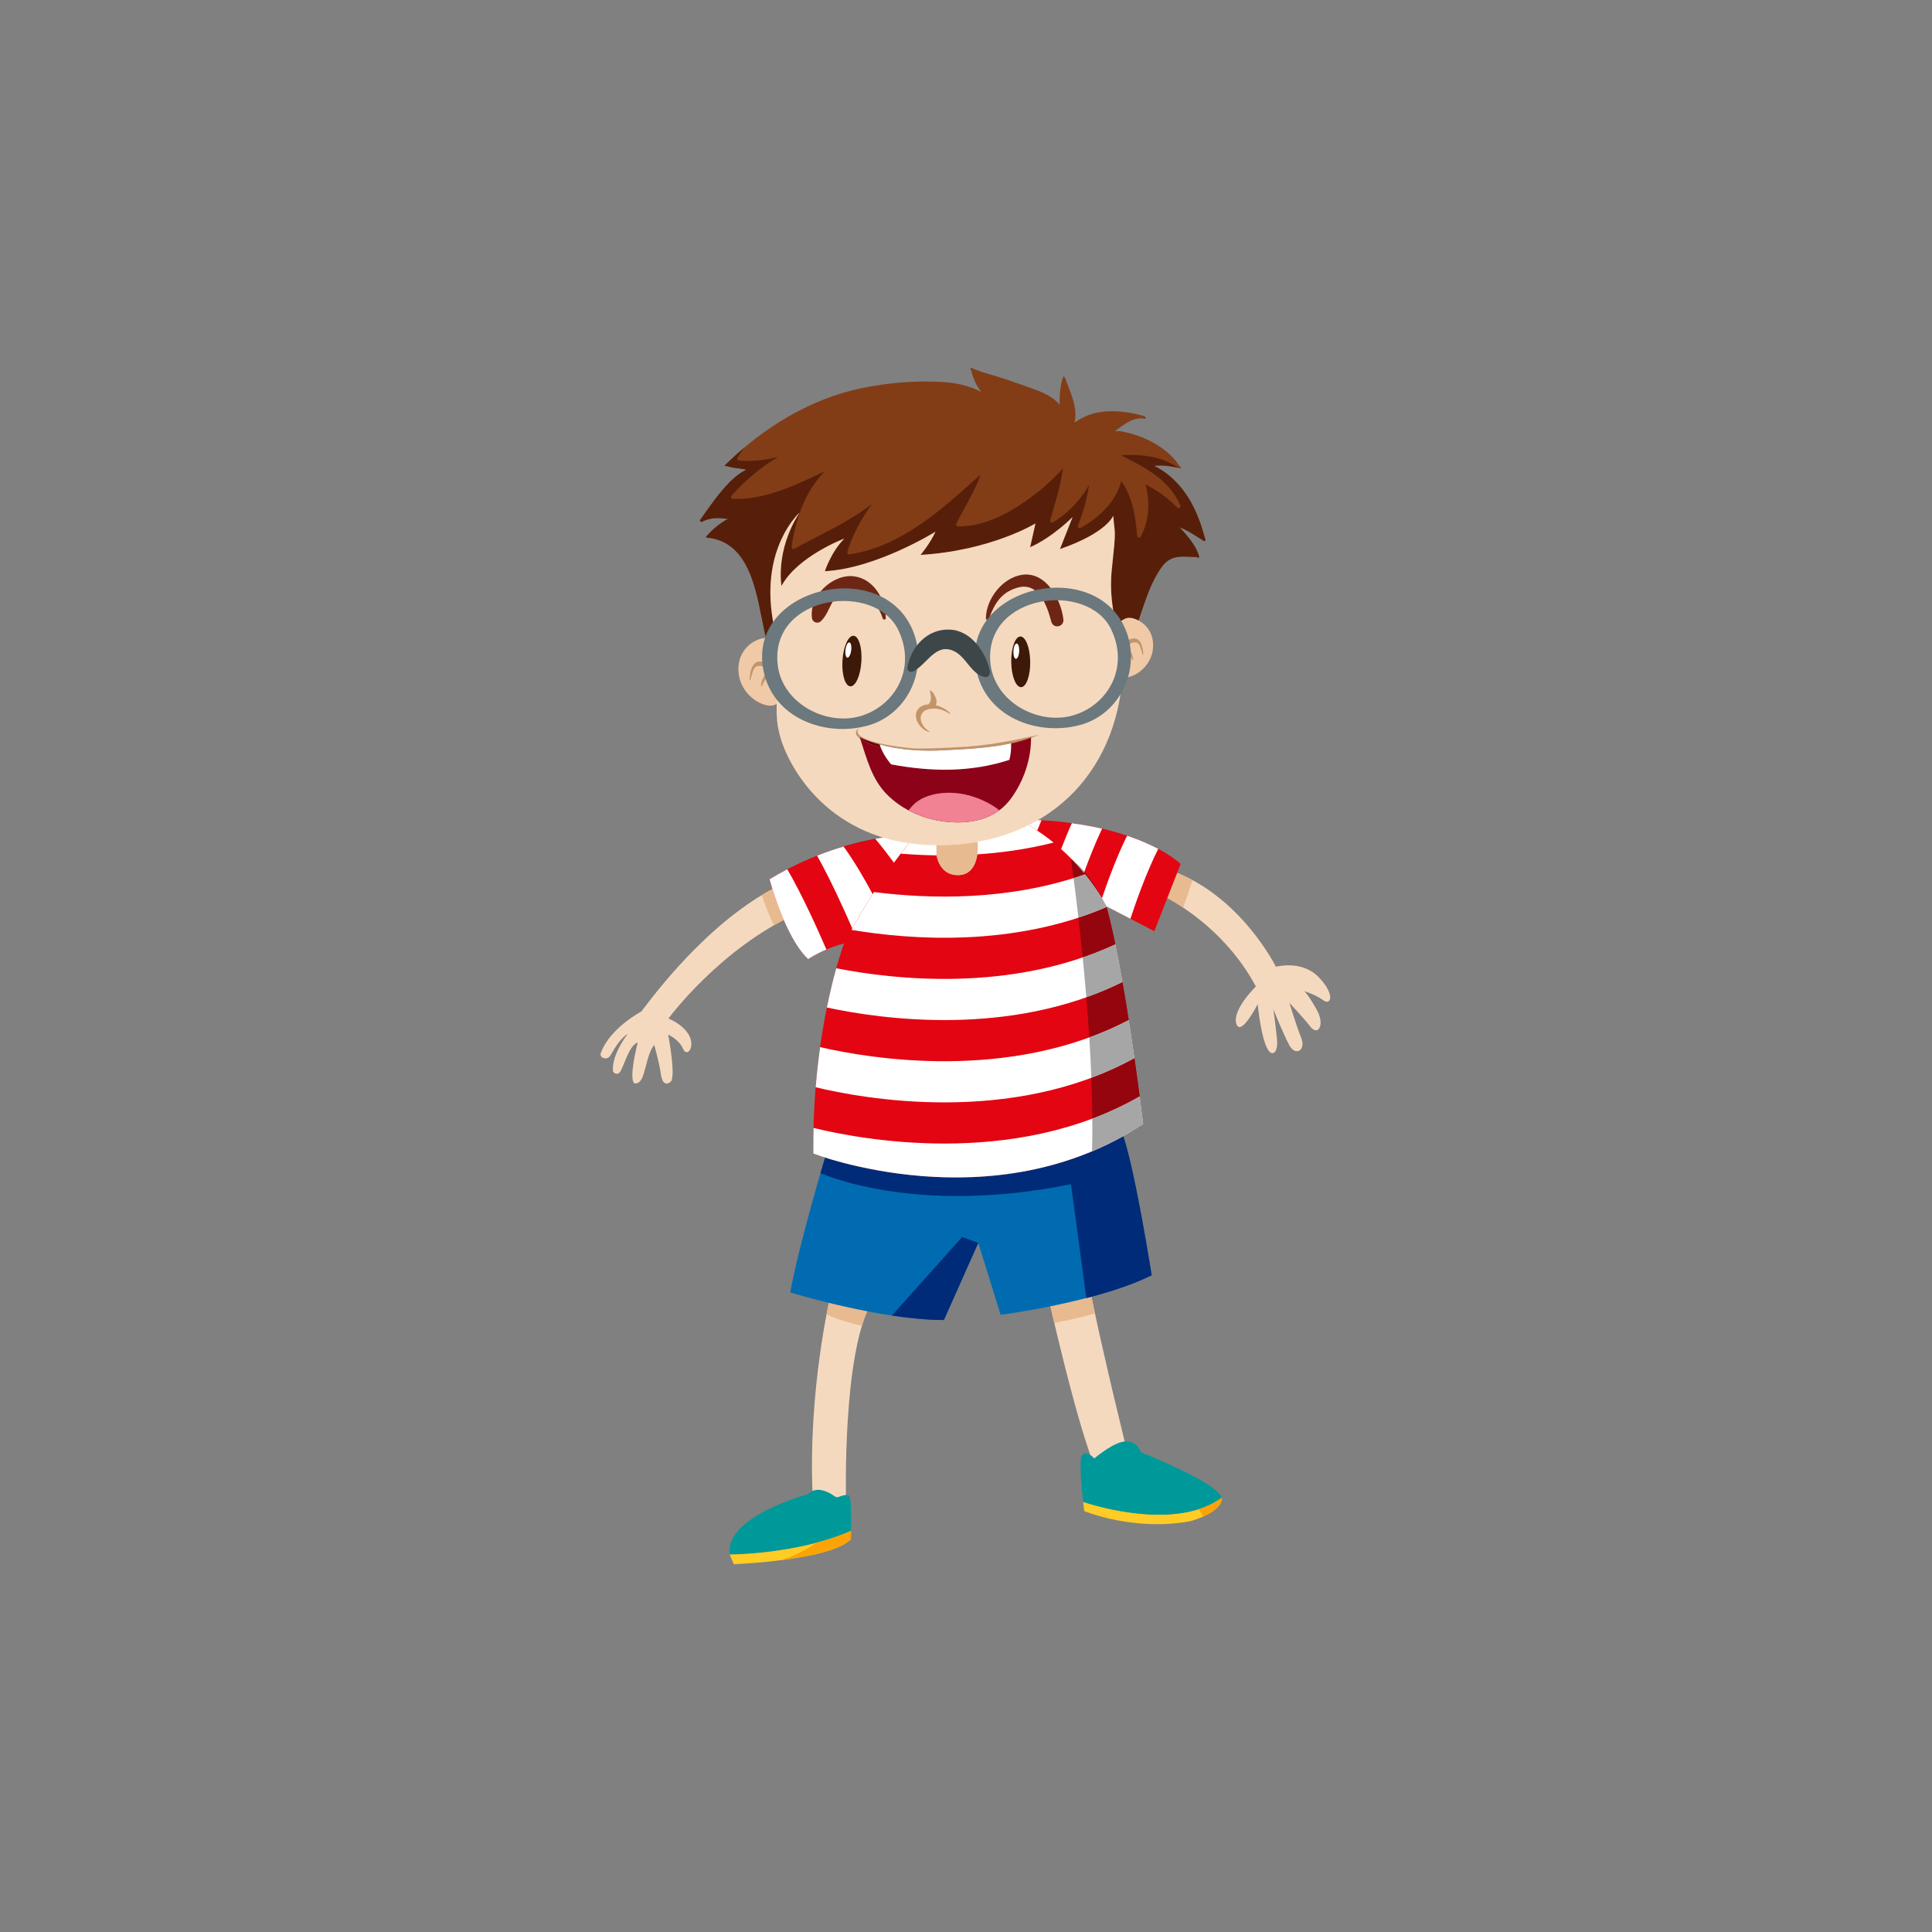 <?xml version="1.0" encoding="UTF-8" standalone="no"?>
<!-- Created with Inkscape (http://www.inkscape.org/) -->

<svg
   version="1.1"
   id="svg160921"
   width="400"
   height="400"
   viewBox="0 0 400 400"
   sodipodi:docname="1540_pic.pdf"
   xmlns:inkscape="http://www.inkscape.org/namespaces/inkscape"
   xmlns:sodipodi="http://sodipodi.sourceforge.net/DTD/sodipodi-0.dtd"
   xmlns="http://www.w3.org/2000/svg"
   xmlns:svg="http://www.w3.org/2000/svg">
  <rect x="0" y="0" width="400" height="400" fill="#808080" stroke="none"/>
  <defs
     id="defs160925">
    <clipPath
       clipPathUnits="userSpaceOnUse"
       id="clipPath160941">
      <path
         d="M 0,0 H 113.444 V -186 H 0 Z"
         clip-rule="evenodd"
         id="path160939" />
    </clipPath>
    <clipPath
       clipPathUnits="userSpaceOnUse"
       id="clipPath160951">
      <path
         d="M 0,-558 H 340.333 V 558 H 0 Z"
         id="path160949" />
    </clipPath>
  </defs>
  <sodipodi:namedview
     id="namedview160923"
     pagecolor="#ffffff"
     bordercolor="#000000"
     borderopacity="0.25"
     inkscape:showpageshadow="2"
     inkscape:pageopacity="0.0"
     inkscape:pagecheckerboard="0"
     inkscape:deskcolor="#d1d1d1" />
  <g
     id="g160927"
     inkscape:groupmode="layer"
     inkscape:label="1540_pic85"
     transform="matrix(1.333,0,0,-1.333,0,400)">
    <g
       id="g160929">
      <g
         id="g160931">
        <g
           id="g160933"
           transform="translate(93.278,243)">
          <g
             id="g160935">
            <g
               id="g160937"
               clip-path="url(#clipPath160941)">
              <g
                 id="g160943"
                 transform="matrix(0.333,0,0,0.333,0,-62)">
                <g
                   id="g160945">
                  <g
                     id="g160947" />
                  <g
                     id="g161587">
                    <g
                       clip-path="url(#clipPath160951)"
                       id="g161585">
                      <g
                         transform="translate(98.607,-246.198)"
                         id="g160959">
                        <g
                           id="g160957">
                          <g
                             id="g160955">
                            <path
                               d="m 8.74,0 c 0,0 -10.689,-44.174 -8.425,-93.667 l 15.549,-1.094 c 0,0 -1.623,66.793 11.661,90.653 z"
                               style="fill:#f5d9bf;fill-opacity:1;fill-rule:nonzero;stroke:none"
                               id="path160953" />
                          </g>
                        </g>
                      </g>
                      <g
                         transform="translate(208.076,-239.961)"
                         id="g160967">
                        <g
                           id="g160965">
                          <g
                             id="g160963">
                            <path
                               d="m 0,-3.978 c 0,0 14.239,-64.826 23.641,-85.531 l 15.214,4.657 c 0,0 -13.602,54.497 -19.428,84.852 z"
                               style="fill:#f5d9bf;fill-opacity:1;fill-rule:nonzero;stroke:none"
                               id="path160961" />
                          </g>
                        </g>
                      </g>
                      <g
                         transform="translate(105.393,-250.103)"
                         id="g160975">
                        <g
                           id="g160973">
                          <g
                             id="g160971">
                            <path
                               d="m 17.259,-8.317 c -0.257,-0.761 -0.508,-1.547 -0.749,-2.346 h 10e-4 c 0.242,0.8 0.491,1.582 0.748,2.346 z M 1.086,0 C 0.782,-1.44 0.412,-3.252 0,-5.397 0.001,-5.398 0.002,-5.399 0.003,-5.399 0.414,-3.252 0.783,-1.439 1.087,0 Z"
                               style="fill:#f5d9bf;fill-opacity:1;fill-rule:nonzero;stroke:none"
                               id="path160969" />
                          </g>
                        </g>
                      </g>
                      <g
                         transform="translate(105.396,-250.103)"
                         id="g160983">
                        <g
                           id="g160981">
                          <g
                             id="g160979">
                            <path
                               d="M 1.084,0 C 0.78,-1.438 0.411,-3.252 0,-5.399 5.151,-7.868 11.265,-9.5 16.507,-10.662 c 0.241,0.798 0.492,1.584 0.749,2.345 0.521,1.548 1.075,3.016 1.665,4.391 C 12.466,-2.678 6.363,-1.295 1.084,0 Z"
                               style="fill:#e8ba8f;fill-opacity:1;fill-rule:nonzero;stroke:none"
                               id="path160977" />
                          </g>
                        </g>
                      </g>
                      <g
                         transform="translate(209.827,-251.205)"
                         id="g160991">
                        <g
                           id="g160989">
                          <g
                             id="g160987">
                            <path
                               d="M 0.002,-0.5 H 0 C 0.509,-2.72 1.117,-5.339 1.804,-8.255 1.118,-5.34 0.511,-2.719 0.002,-0.5 Z M 19.948,0 c 0.267,-1.267 0.541,-2.559 0.821,-3.863 0,0 0.001,0 0.002,10e-4 C 20.49,-2.558 20.215,-1.268 19.948,0 Z"
                               style="fill:#f5d9bf;fill-opacity:1;fill-rule:nonzero;stroke:none"
                               id="path160985" />
                          </g>
                        </g>
                      </g>
                      <g
                         transform="translate(209.829,-247.248)"
                         id="g160999">
                        <g
                           id="g160997">
                          <g
                             id="g160995">
                            <path
                               d="M 19.124,0 C 18.333,-0.212 17.543,-0.42 16.755,-0.624 10.946,-2.122 5.222,-3.398 0,-4.457 c 0.509,-2.219 1.116,-4.84 1.802,-7.755 6.373,1.2 12.702,2.638 18.965,4.392 -0.28,1.304 -0.554,2.596 -0.821,3.864 -0.283,1.343 -0.557,2.662 -0.822,3.956 z"
                               style="fill:#e8ba8f;fill-opacity:1;fill-rule:nonzero;stroke:none"
                               id="path160993" />
                          </g>
                        </g>
                      </g>
                      <g
                         transform="translate(60.099,-337.3)"
                         id="g161007">
                        <g
                           id="g161005">
                          <g
                             id="g161003">
                            <path
                               d="m 55.925,-2.805 c -1.201,1.321 -5.912,-0.916 -5.912,-0.916 0,0 -8.168,7.12 -13.402,1.662 0,0 -38.887,-10.231 -36.506,-28.115 0,0 31.379,-0.044 56.625,11.007 0.067,5.617 0.046,15.424 -0.805,16.362 z"
                               style="fill:#009999;fill-opacity:1;fill-rule:nonzero;stroke:none"
                               id="path161001" />
                          </g>
                        </g>
                      </g>
                      <g
                         transform="translate(60.205,-356.467)"
                         id="g161015">
                        <g
                           id="g161013">
                          <g
                             id="g161011">
                            <path
                               d="m 0,-11.007 1.935,-4.526 c 0,0 44.625,1.672 54.629,11.632 0,0 0.039,1.603 0.061,3.901 C 31.378,-11.052 0,-11.007 0,-11.007 Z"
                               style="fill:#ffcc26;fill-opacity:1;fill-rule:nonzero;stroke:none"
                               id="path161009" />
                          </g>
                        </g>
                      </g>
                      <g
                         transform="translate(103.539,-360.427)"
                         id="g161023">
                        <g
                           id="g161021">
                          <g
                             id="g161019">
                            <path
                               d="M 0.034,-6.081 C 0.023,-6.084 0.012,-6.087 0,-6.09 c 0.012,0.003 0.023,0.006 0.034,0.009 z m 0.135,0.037 c -0.013,-0.004 -0.027,-0.008 -0.04,-0.011 0.013,0.004 0.026,0.007 0.04,0.011 z m 0.146,0.04 C 0.296,-6.009 0.275,-6.015 0.256,-6.02 c 0.02,0.005 0.039,0.011 0.059,0.016 z m 0.134,0.037 C 0.425,-5.973 0.403,-5.98 0.38,-5.986 c 0.023,0.006 0.045,0.013 0.069,0.019 z m 0.154,0.043 c -0.035,-0.01 -0.066,-0.018 -0.101,-0.028 0.033,0.009 0.068,0.019 0.101,0.028 z m 10.842,4.527 C 8.819,-3.198 5.004,-4.689 0.607,-5.922 c 4.397,1.232 8.212,2.724 10.838,4.525 z m 0.078,0.054 c -0.024,-0.017 -0.049,-0.034 -0.073,-0.051 0.024,0.017 0.049,0.034 0.073,0.051 z m 0.071,0.05 c -0.021,-0.016 -0.045,-0.032 -0.067,-0.047 0.023,0.015 0.045,0.031 0.067,0.047 z m 0.078,0.054 c -0.022,-0.015 -0.042,-0.03 -0.064,-0.045 0.021,0.015 0.043,0.03 0.064,0.045 z m 0.073,0.053 c -0.02,-0.015 -0.041,-0.029 -0.061,-0.044 0.02,0.015 0.041,0.029 0.061,0.044 z m 0.076,0.055 c -0.019,-0.014 -0.04,-0.029 -0.059,-0.043 0.02,0.014 0.039,0.028 0.059,0.043 z m 0.073,0.054 c -0.019,-0.015 -0.038,-0.029 -0.058,-0.043 0.02,0.014 0.039,0.028 0.058,0.043 z m 0.074,0.055 c -0.018,-0.014 -0.037,-0.028 -0.056,-0.042 0.019,0.014 0.038,0.027 0.056,0.042 z m 0.072,0.054 c -0.018,-0.014 -0.036,-0.027 -0.054,-0.041 0.018,0.013 0.036,0.027 0.054,0.041 z m 0.072,0.055 c -0.017,-0.014 -0.034,-0.026 -0.051,-0.039 0.018,0.013 0.034,0.025 0.051,0.039 z m 0.07,0.054 c -0.016,-0.012 -0.032,-0.025 -0.049,-0.038 0.017,0.013 0.033,0.025 0.049,0.038 z m 0.071,0.055 c -0.015,-0.011 -0.03,-0.022 -0.044,-0.034 0.014,0.012 0.029,0.023 0.044,0.034 z m 0.071,0.057 c -0.015,-0.012 -0.03,-0.023 -0.045,-0.036 0.015,0.013 0.03,0.024 0.045,0.036 z m 0.07,0.057 c -0.015,-0.012 -0.03,-0.024 -0.045,-0.037 0.015,0.013 0.03,0.025 0.045,0.037 z m 0.068,0.055 c -0.015,-0.012 -0.029,-0.024 -0.044,-0.036 0.015,0.012 0.029,0.024 0.044,0.036 z m 0.068,0.058 c -0.013,-0.012 -0.028,-0.024 -0.041,-0.035 0.014,0.012 0.028,0.023 0.041,0.035 z m 0.067,0.056 c -0.013,-0.011 -0.027,-0.023 -0.04,-0.034 0.014,0.011 0.027,0.022 0.04,0.034 z m 0.067,0.056 c -0.013,-0.01 -0.025,-0.02 -0.037,-0.031 0.012,0.011 0.024,0.021 0.037,0.031 z m 0.066,0.058 c -0.013,-0.011 -0.025,-0.021 -0.037,-0.032 0.012,0.011 0.024,0.021 0.037,0.032 z m 0.065,0.058 c -0.011,-0.01 -0.024,-0.021 -0.035,-0.031 0.012,0.01 0.024,0.021 0.035,0.031 z m 0.065,0.058 c -0.013,-0.012 -0.024,-0.022 -0.037,-0.033 0.012,0.011 0.025,0.022 0.037,0.033 z m 0.063,0.058 c -0.011,-0.011 -0.023,-0.021 -0.035,-0.032 0.012,0.011 0.024,0.021 0.035,0.032 z m 0.063,0.058 c -0.01,-0.01 -0.022,-0.021 -0.032,-0.03 0.01,0.009 0.021,0.019 0.032,0.03 z m 0.062,0.058 c -0.009,-0.009 -0.019,-0.018 -0.028,-0.027 0.009,0.009 0.019,0.018 0.028,0.027 z m 0.062,0.058 c -0.01,-0.008 -0.02,-0.018 -0.029,-0.027 0.009,0.009 0.019,0.018 0.029,0.027 z M 13.17,0 c -0.008,-0.007 -0.015,-0.015 -0.023,-0.021 0.008,0.007 0.015,0.014 0.023,0.021 z"
                               style="fill:#ffcc26;fill-opacity:1;fill-rule:nonzero;stroke:none"
                               id="path161017" />
                          </g>
                        </g>
                      </g>
                      <g
                         transform="translate(100.671,-356.467)"
                         id="g161031">
                        <g
                           id="g161029">
                          <g
                             id="g161027">
                            <path
                               d="M 16.158,0 C 10.926,-2.287 5.435,-4.098 0.011,-5.534 0.007,-5.537 0.004,-5.539 0,-5.542 5.427,-4.105 10.924,-2.291 16.158,0 Z"
                               style="fill:#007a17;fill-opacity:1;fill-rule:nonzero;stroke:none"
                               id="path161025" />
                          </g>
                        </g>
                      </g>
                      <g
                         transform="translate(84.7,-356.467)"
                         id="g161039">
                        <g
                           id="g161037">
                          <g
                             id="g161035">
                            <path
                               d="M 32.129,0 C 26.895,-2.291 21.398,-4.105 15.971,-5.542 11.365,-8.993 5.557,-11.47 0,-13.579 c 6.324,0.815 13.05,1.955 18.839,3.529 0.011,0.003 0.023,0.006 0.034,0.009 0.031,0.009 0.063,0.017 0.094,0.026 0.014,0.003 0.027,0.007 0.041,0.011 0.028,0.008 0.058,0.016 0.087,0.024 0.018,0.005 0.04,0.011 0.059,0.016 0.021,0.006 0.043,0.012 0.064,0.018 0.024,0.006 0.046,0.013 0.069,0.019 0.019,0.005 0.036,0.01 0.054,0.015 0.034,0.009 0.066,0.018 0.1,0.028 0.002,0 0.003,0.001 0.005,0.002 4.397,1.233 8.212,2.724 10.838,4.525 0.001,0.001 0.003,0.002 0.004,0.003 0.025,0.017 0.05,0.034 0.074,0.051 0.001,0.001 0.002,0.002 0.004,0.003 0.022,0.015 0.046,0.031 0.067,0.047 0.005,0.003 0.009,0.006 0.014,0.009 0.021,0.015 0.042,0.03 0.063,0.045 0.004,0.003 0.009,0.006 0.013,0.009 0.02,0.015 0.04,0.029 0.061,0.044 0.005,0.003 0.011,0.008 0.016,0.012 0.02,0.014 0.04,0.028 0.06,0.043 0.005,0.003 0.01,0.007 0.015,0.011 0.019,0.014 0.039,0.028 0.058,0.043 0.006,0.004 0.012,0.009 0.018,0.013 0.018,0.014 0.038,0.028 0.056,0.042 0.006,0.004 0.012,0.008 0.017,0.013 0.019,0.013 0.037,0.027 0.055,0.041 0.007,0.005 0.014,0.01 0.021,0.015 0.017,0.014 0.034,0.026 0.051,0.04 0.007,0.005 0.014,0.011 0.021,0.016 0.017,0.013 0.033,0.026 0.049,0.038 0.009,0.007 0.018,0.014 0.026,0.021 0.015,0.011 0.03,0.023 0.045,0.034 0.008,0.007 0.017,0.014 0.026,0.021 0.015,0.013 0.03,0.024 0.045,0.036 0.008,0.007 0.016,0.014 0.025,0.02 0.015,0.013 0.03,0.025 0.045,0.037 0.007,0.006 0.016,0.013 0.023,0.019 0.015,0.012 0.03,0.024 0.045,0.036 0.009,0.008 0.018,0.016 0.027,0.023 0.013,0.011 0.028,0.023 0.041,0.034 0.009,0.007 0.018,0.015 0.027,0.023 0.013,0.011 0.027,0.023 0.04,0.034 0.01,0.008 0.02,0.016 0.029,0.025 0.013,0.011 0.025,0.021 0.037,0.031 0.01,0.009 0.02,0.017 0.03,0.026 0.012,0.011 0.024,0.021 0.036,0.032 0.01,0.009 0.021,0.018 0.031,0.026 0.011,0.011 0.023,0.022 0.035,0.032 0.009,0.008 0.018,0.016 0.027,0.024 0.013,0.012 0.025,0.022 0.038,0.034 0.009,0.008 0.019,0.017 0.028,0.026 0.012,0.01 0.023,0.021 0.035,0.032 0.01,0.009 0.021,0.018 0.031,0.028 0.01,0.009 0.021,0.02 0.032,0.029 0.011,0.011 0.022,0.022 0.033,0.032 0.01,0.009 0.019,0.018 0.029,0.027 0.011,0.01 0.022,0.02 0.032,0.031 0.01,0.009 0.02,0.019 0.03,0.027 0.012,0.012 0.025,0.025 0.037,0.037 0.008,0.007 0.015,0.015 0.023,0.022 0.02,0.02 0.04,0.039 0.06,0.059 0,0.025 0.039,1.62 0.06,3.901 z"
                               style="fill:#fca305;fill-opacity:1;fill-rule:nonzero;stroke:none"
                               id="path161033" />
                          </g>
                        </g>
                      </g>
                      <g
                         transform="translate(225.09,-340.984)"
                         id="g161047">
                        <g
                           id="g161045">
                          <g
                             id="g161043">
                            <path
                               d="m 0,-1.918 c 0.285,-2.572 0.516,-4.314 0.516,-4.314 0,0 23.178,-9.669 49.583,-4.699 0,0 13.899,3.676 14.59,10.256 0.034,0.216 0,0.44 -0.054,0.675 C 64.328,-0.212 64.043,-0.42 63.724,-0.641 40.853,-16.224 0.012,-1.925 0,-1.918 Z"
                               style="fill:#ffcc26;fill-opacity:1;fill-rule:nonzero;stroke:none"
                               id="path161041" />
                          </g>
                        </g>
                      </g>
                      <g
                         transform="translate(223.88,-314.711)"
                         id="g161055">
                        <g
                           id="g161053">
                          <g
                             id="g161051">
                            <path
                               d="m 28.065,-5.007 c 0,0 -1.229,4.92 -6.768,5.006 -5.54,0.094 -14.875,-7.94 -14.875,-7.94 0,0 -3.916,4.255 -5.803,1.318 -1.36,-2.131 -0.164,-14.777 0.592,-21.568 0.011,-0.007 40.852,-14.306 63.724,1.277 0.319,0.221 0.604,0.429 0.911,0.641 -1.723,6.901 -37.781,21.266 -37.781,21.266 z"
                               style="fill:#009999;fill-opacity:1;fill-rule:nonzero;stroke:none"
                               id="path161049" />
                          </g>
                        </g>
                      </g>
                      <g
                         transform="translate(281.026,-340.983)"
                         id="g161063">
                        <g
                           id="g161061">
                          <g
                             id="g161059">
                            <path
                               d="M 0.202,-8.74 C 0.134,-8.77 0.067,-8.801 0,-8.83 c 0.067,0.029 0.134,0.06 0.202,0.09 z m 0.029,0.014 C 0.225,-8.729 0.219,-8.732 0.213,-8.735 c 0.006,0.003 0.012,0.006 0.018,0.009 z m 6.134,3.84 c -0.001,0 -0.003,-0.002 -0.003,-0.002 0,0 0.002,0.001 0.003,0.002 z M 6.4,-4.852 C 6.399,-4.853 6.398,-4.855 6.396,-4.856 6.398,-4.855 6.399,-4.853 6.4,-4.852 Z m 0.036,0.035 C 6.433,-4.82 6.43,-4.823 6.428,-4.826 6.43,-4.823 6.433,-4.82 6.436,-4.817 Z m 2.305,4.026 C 8.548,-2.281 7.68,-3.62 6.454,-4.8 c 1.226,1.179 2.094,2.519 2.287,4.009 z m 0.004,0.038 C 8.744,-0.766 8.742,-0.778 8.741,-0.79 c 0.001,0.012 0.003,0.025 0.004,0.037 z M 8.75,-0.714 C 8.748,-0.726 8.747,-0.737 8.746,-0.749 8.747,-0.737 8.748,-0.726 8.75,-0.714 Z M 8.7,0 C 8.393,-0.212 8.108,-0.421 7.788,-0.642 7.757,-0.663 7.726,-0.684 7.694,-0.706 7.726,-0.684 7.756,-0.663 7.788,-0.642 8.108,-0.421 8.393,-0.212 8.7,0 8.739,-0.169 8.767,-0.332 8.768,-0.491 8.767,-0.332 8.739,-0.169 8.7,0 Z"
                               style="fill:#ffcc26;fill-opacity:1;fill-rule:nonzero;stroke:none"
                               id="path161057" />
                          </g>
                        </g>
                      </g>
                      <g
                         transform="translate(278.99,-340.983)"
                         id="g161071">
                        <g
                           id="g161069">
                          <g
                             id="g161067">
                            <path
                               d="M 10.735,0 C 10.429,-0.212 10.143,-0.42 9.824,-0.641 9.792,-0.663 9.761,-0.684 9.729,-0.705 9.184,-1.075 8.628,-1.426 8.064,-1.762 5.539,-3.263 2.828,-4.437 0,-5.34 c 0.745,-1.099 1.433,-2.256 2.035,-3.49 0.067,0.03 0.135,0.06 0.202,0.09 0.004,0.002 0.008,0.004 0.011,0.005 0.006,0.003 0.013,0.006 0.019,0.009 2.155,0.976 4.457,2.262 6.13,3.838 10e-4,0.001 0.002,0.002 0.003,0.003 0.011,0.01 0.021,0.02 0.032,0.03 10e-4,0.001 0.003,0.002 0.004,0.004 0.009,0.008 0.018,0.017 0.027,0.025 0.003,0.003 0.006,0.006 0.009,0.009 0.005,0.006 0.012,0.011 0.018,0.017 1.225,1.18 2.093,2.519 2.286,4.009 v 0.001 c 10e-4,0.012 0.003,0.024 0.005,0.037 0,0.002 0,0.003 0,0.005 10e-4,0.011 0.003,0.023 0.004,0.034 0.002,0.013 0.003,0.026 0.005,0.039 0.009,0.061 0.013,0.122 0.013,0.184 0,0.159 -0.029,0.322 -0.068,0.491 z"
                               style="fill:#fca305;fill-opacity:1;fill-rule:nonzero;stroke:none"
                               id="path161065" />
                          </g>
                        </g>
                      </g>
                      <g
                         transform="translate(278.984,-340.983)"
                         id="g161079">
                        <g
                           id="g161077">
                          <g
                             id="g161075">
                            <path
                               d="M 8.07,-1.762 C 5.545,-3.26 2.83,-4.426 0,-5.331 0.003,-5.334 0.005,-5.337 0.007,-5.34 2.835,-4.437 5.545,-3.263 8.07,-1.762 Z M 10.741,0 C 10.435,-0.212 10.15,-0.42 9.83,-0.642 10.15,-0.42 10.435,-0.212 10.741,0 Z"
                               style="fill:#007a17;fill-opacity:1;fill-rule:nonzero;stroke:none"
                               id="path161073" />
                          </g>
                        </g>
                      </g>
                      <g
                         transform="translate(88.479,-169.931)"
                         id="g161087">
                        <g
                           id="g161085">
                          <g
                             id="g161083">
                            <path
                               d="m 17.25,-8.983 c 0,0 -13.361,-44.215 -17.25,-66.314 0,0 41.778,-12.878 71.66,-12.878 L 87.686,-52.22 98.13,-85.746 c 0,0 45.186,5.831 70.449,18.462 0,0 -8.26,52.471 -14.086,67.284 z"
                               style="fill:#006bb0;fill-opacity:1;fill-rule:nonzero;stroke:none"
                               id="path161081" />
                          </g>
                        </g>
                      </g>
                      <g
                         transform="translate(135.883,-219.371)"
                         id="g161095">
                        <g
                           id="g161093">
                          <g
                             id="g161091">
                            <path
                               d="M 32.779,0 0,-36.649 c 8.261,-1.245 16.642,-2.086 24.255,-2.086 L 40.282,-2.78 Z"
                               style="fill:#002b78;fill-opacity:1;fill-rule:nonzero;stroke:none"
                               id="path161089" />
                          </g>
                        </g>
                      </g>
                      <g
                         transform="translate(102.937,-182.323)"
                         id="g161103">
                        <g
                           id="g161101">
                          <g
                             id="g161099">
                            <path
                               d="m 129.766,-63.889 c -1.248,-0.355 -2.5,-0.7 -3.749,-1.035 v -10e-4 c 1.25,0.335 2.501,0.68 3.749,1.036 z M 1.774,0 C 1.308,-1.571 0.703,-3.628 0,-6.054 c 0.705,2.426 1.31,4.483 1.775,6.053 z"
                               style="fill:#006bb0;fill-opacity:1;fill-rule:nonzero;stroke:none"
                               id="path161097" />
                          </g>
                        </g>
                      </g>
                      <g
                         transform="translate(228.953,-247.248)"
                         id="g161111">
                        <g
                           id="g161109">
                          <g
                             id="g161107">
                            <path
                               d="M 0,0 H 0.001 Z"
                               style="fill:#005985;fill-opacity:1;fill-rule:nonzero;stroke:none"
                               id="path161105" />
                          </g>
                        </g>
                      </g>
                      <g
                         transform="translate(226.584,-247.248)"
                         id="g161119">
                        <g
                           id="g161117">
                          <g
                             id="g161115">
                            <path
                               d="M 2.369,0 C 1.577,-0.213 0.79,-0.419 0,-0.623 v -0.001 c 0.788,0.204 1.578,0.411 2.369,0.623 z"
                               style="fill:#004c63;fill-opacity:1;fill-rule:nonzero;stroke:none"
                               id="path161113" />
                          </g>
                        </g>
                      </g>
                      <g
                         transform="translate(102.571,-172.316)"
                         id="g161127">
                        <g
                           id="g161125">
                          <g
                             id="g161123">
                            <path
                               d="m 141.256,0 c -26.403,-14.772 -54.132,-19.284 -78.17,-19.284 -27.947,0 -50.901,6.102 -60.945,9.276 -0.465,-1.571 -1.07,-3.628 -1.775,-6.054 -0.119,-0.411 -0.242,-0.834 -0.366,-1.266 8.453,-3.404 30.374,-10.637 63.965,-10.637 15.27,0 32.947,1.494 52.872,5.52 0,0 4.257,-31.658 7.176,-53.111 0.79,0.205 1.577,0.411 2.369,0.624 h 10e-4 c 1.249,0.335 2.501,0.68 3.749,1.035 8.726,2.487 17.311,5.481 24.355,8.997 0,0 -7.486,47.552 -13.231,64.9 z"
                               style="fill:#002b78;fill-opacity:1;fill-rule:nonzero;stroke:none"
                               id="path161121" />
                          </g>
                        </g>
                      </g>
                      <g
                         transform="translate(0,-53.251)"
                         id="g161135">
                        <g
                           id="g161133">
                          <g
                             id="g161131">
                            <path
                               d="m 88.824,0 c 0,0 -30.968,-9.066 -69.769,-60.909 0,0 -14.634,-7.794 -18.814,-19.104 0,0 -1.15,-2.127 1.57,-2.776 0,0 1.667,-0.329 2.705,1.203 1.036,1.53 3.965,7.645 8.166,10.169 0,0 -7.694,-9.643 -6.866,-17.475 0,0 1.206,-2.091 2.978,-0.582 1.782,1.514 4.223,12.792 8.55,14.052 0,0 -4.244,-16.124 -1.71,-18.971 0,0 2.511,-1.104 4.101,3.284 1.603,4.393 2.397,11.041 5.311,14.557 0,0 2.402,-8.632 2.949,-12.818 0.544,-4.19 1.844,-6.428 4.57,-4.481 2.731,1.947 -0.724,20.43 -1.013,22.099 0,0 4.913,-2.068 6.888,-6.538 1.978,-4.471 5.758,0.982 2.83,6.252 -2.929,5.277 -9.621,7.809 -9.621,7.809 0,0 24.298,33.07 60.445,49.24 z"
                               style="fill:#f5d9bf;fill-opacity:1;fill-rule:nonzero;stroke:none"
                               id="path161129" />
                          </g>
                        </g>
                      </g>
                      <g
                         transform="translate(75.167,-57.091)"
                         id="g161143">
                        <g
                           id="g161141">
                          <g
                             id="g161139">
                            <path
                               d="m 10.259,-14.384 c -1.561,-0.816 -3.094,-1.659 -4.603,-2.527 0.001,-0.003 0.003,-0.006 0.004,-0.008 1.508,0.866 3.042,1.711 4.602,2.529 -0.001,0.002 -0.002,0.004 -0.003,0.006 z M 4.998,0 C 3.502,-0.79 1.831,-1.728 0,-2.834 1.831,-1.728 3.502,-0.79 4.998,0 Z"
                               style="fill:#f5d9bf;fill-opacity:1;fill-rule:nonzero;stroke:none"
                               id="path161137" />
                          </g>
                        </g>
                      </g>
                      <g
                         transform="translate(75.167,-57.09)"
                         id="g161151">
                        <g
                           id="g161149">
                          <g
                             id="g161147">
                            <path
                               d="M 4.998,0 C 3.503,-0.79 1.831,-1.729 0,-2.834 c 1.628,-4.802 3.519,-9.484 5.656,-14.077 1.509,0.868 3.042,1.71 4.603,2.527 C 7.9,-8.914 6.111,-3.602 4.998,0 Z"
                               style="fill:#e8ba8f;fill-opacity:1;fill-rule:nonzero;stroke:none"
                               id="path161145" />
                          </g>
                        </g>
                      </g>
                      <g
                         transform="translate(260.699,-48.473)"
                         id="g161159">
                        <g
                           id="g161157">
                          <g
                             id="g161155">
                            <path
                               d="m 0,-10.932 c 0,0 28.664,-12.649 44.943,-43.128 0,0 -11.178,-10.92 -9.116,-17.354 2.072,-6.437 9.96,9.104 9.96,9.104 0,0 2.314,-23.802 7.164,-22.827 0,0 2.435,0.243 1.832,6.676 -0.614,6.438 -1.701,13.74 -1.701,13.74 0,0 4.608,-11.305 7.406,-16.654 2.796,-5.342 8.017,-2.67 5.583,3.401 -2.424,6.072 -5.463,16.246 -5.463,16.246 0,0 6.319,-6.653 9.84,-11.144 3.521,-4.498 6.922,0.883 2.798,8.151 -4.137,7.271 -5.716,8.486 -5.716,8.486 0,0 5.222,-1.577 8.863,-4.252 3.654,-2.672 5.716,2.675 -2.182,10.81 -7.899,8.14 -19.922,4.817 -19.922,4.817 0,0 -16.509,33.447 -48.947,44.86 z"
                               style="fill:#f5d9bf;fill-opacity:1;fill-rule:nonzero;stroke:none"
                               id="path161153" />
                          </g>
                        </g>
                      </g>
                      <g
                         transform="translate(264.352,-61.258)"
                         id="g161167">
                        <g
                           id="g161165">
                          <g
                             id="g161163">
                            <path
                               d="m 0.091,-0.049 c 0.003,-0.002 0.007,-0.003 0.01,-0.006 -0.004,0.003 -0.007,0.004 -0.01,0.006 z M 0,0 C 0.025,-0.013 0.05,-0.027 0.075,-0.04 0.05,-0.027 0.025,-0.013 0,0 Z"
                               style="fill:#f5d9bf;fill-opacity:1;fill-rule:nonzero;stroke:none"
                               id="path161161" />
                          </g>
                        </g>
                      </g>
                      <g
                         transform="translate(264.353,-49.569)"
                         id="g161175">
                        <g
                           id="g161173">
                          <g
                             id="g161171">
                            <path
                               d="M 4.59,0 0,-11.688 c 0.024,-0.014 0.05,-0.028 0.074,-0.041 0.005,-0.003 0.011,-0.006 0.016,-0.009 0.003,-0.002 0.007,-0.003 0.01,-0.005 1.882,-1.031 4.373,-2.49 7.249,-4.405 1.601,4.196 3.027,8.479 4.355,12.796 C 9.431,-2.128 7.061,-0.999 4.59,0 Z"
                               style="fill:#e8ba8f;fill-opacity:1;fill-rule:nonzero;stroke:none"
                               id="path161169" />
                          </g>
                        </g>
                      </g>
                      <g
                         transform="translate(78.841,-24.613)"
                         id="g161183">
                        <g
                           id="g161181">
                          <g
                             id="g161179">
                            <path
                               d="m 69.472,-6.692 c 0,0 -34.811,0 -69.472,-21.215 0,0 6.966,-26.887 17.979,-37.248 0,0 7.121,4.86 16.763,7.289 0,0 -14.984,-39.031 -14.338,-97.976 0,0 83.887,-32.64 153.852,13.799 0,0 -8.425,70.41 -17.168,101.503 l 22.345,-11.584 12.308,31.342 c 0,0 -22.027,22.026 -82.91,20.727 z"
                               style="fill:#e30512;fill-opacity:1;fill-rule:nonzero;stroke:none"
                               id="path161177" />
                          </g>
                        </g>
                      </g>
                      <g
                         transform="translate(100.332,-118.181)"
                         id="g161191">
                        <g
                           id="g161189">
                          <g
                             id="g161187">
                            <path
                               d="M 2.067,-12.649 C 1.25,-18.457 0.538,-24.699 0,-31.358 c 21.386,-5.166 90.874,-18.175 148.684,13.582 -0.8,5.587 -1.7,11.606 -2.665,17.776 C 90.512,-29.02 25.198,-17.986 2.067,-12.649 Z"
                               style="fill:#ffffff;fill-opacity:1;fill-rule:nonzero;stroke:none"
                               id="path161185" />
                          </g>
                        </g>
                      </g>
                      <g
                         transform="translate(99.227,-153.778)"
                         id="g161199">
                        <g
                           id="g161197">
                          <g
                             id="g161195">
                            <path
                               d="m 0.106,-14.715 c -0.093,-3.889 -0.131,-7.873 -0.089,-11.963 0,0 83.887,-32.64 153.853,13.799 0,0 -0.603,4.998 -1.646,12.879 C 93.021,-34.045 20.526,-19.763 0.106,-14.715 Z"
                               style="fill:#ffffff;fill-opacity:1;fill-rule:nonzero;stroke:none"
                               id="path161193" />
                          </g>
                        </g>
                      </g>
                      <g
                         transform="translate(139.999,-24.62)"
                         id="g161207">
                        <g
                           id="g161205">
                          <g
                             id="g161203">
                            <path
                               d="m 71.293,-10.799 c -4.784,3.893 -10.324,7.624 -16.632,10.79 -2.28,0.016 -4.596,0.016 -6.988,-0.04 l -39.359,-6.637 c 0,0 -0.251,0 -0.69,-0.01 C 5.018,-9.62 2.467,-12.746 0,-15.961 c 20.557,-1.651 45.843,-1.26 71.293,5.162 z"
                               style="fill:#ffffff;fill-opacity:1;fill-rule:nonzero;stroke:none"
                               id="path161201" />
                          </g>
                        </g>
                      </g>
                      <g
                         transform="translate(105.552,-82.865)"
                         id="g161215">
                        <g
                           id="g161213">
                          <g
                             id="g161211">
                            <path
                               d="M 4.377,-11.171 C 3.044,-15.938 1.504,-22.087 0,-29.469 25.017,-34.867 85.379,-43.588 137.881,-17.601 136.815,-11.517 135.697,-5.56 134.556,0 85.719,-22.689 30.941,-16.393 4.377,-11.171 Z"
                               style="fill:#ffffff;fill-opacity:1;fill-rule:nonzero;stroke:none"
                               id="path161209" />
                          </g>
                        </g>
                      </g>
                      <g
                         transform="translate(117.016,-50.201)"
                         id="g161223">
                        <g
                           id="g161221">
                          <g
                             id="g161219">
                            <path
                               d="M 10.52,-8.282 C 6.093,-15.216 2.445,-21.524 0,-25.928 c 27.556,-4.629 75.253,-8.15 119.001,10.636 l -0.089,0.339 c 0,0 -3.159,6.583 -9.927,14.953 C 73.334,-12.512 36.304,-11.568 10.52,-8.282 Z"
                               style="fill:#ffffff;fill-opacity:1;fill-rule:nonzero;stroke:none"
                               id="path161217" />
                          </g>
                        </g>
                      </g>
                      <g
                         transform="translate(214.812,-26.374)"
                         id="g161231">
                        <g
                           id="g161229">
                          <g
                             id="g161227">
                            <path
                               d="M 5.012,0 C 3.214,-3.971 1.514,-8.124 0,-12.049 c 4.202,-3.77 7.744,-7.586 10.641,-11.119 2.281,6.263 5.243,13.856 8.468,20.613 C 14.853,-1.565 10.147,-0.696 5.012,0 Z"
                               style="fill:#ffffff;fill-opacity:1;fill-rule:nonzero;stroke:none"
                               id="path161225" />
                          </g>
                        </g>
                      </g>
                      <g
                         transform="translate(194.661,-24.629)"
                         id="g161239">
                        <g
                           id="g161237">
                          <g
                             id="g161235">
                            <path
                               d="m 0,0 c 3.193,-1.603 6.187,-3.362 8.995,-5.201 0.648,1.607 1.317,3.22 2.019,4.828 C 7.492,-0.172 3.828,-0.034 0,0 Z"
                               style="fill:#ffffff;fill-opacity:1;fill-rule:nonzero;stroke:none"
                               id="path161233" />
                          </g>
                        </g>
                      </g>
                      <g
                         transform="translate(233.845,-32.21)"
                         id="g161247">
                        <g
                           id="g161245">
                          <g
                             id="g161243">
                            <path
                               d="M 11.749,0 C 6.866,-9.768 2.478,-21.875 0,-29.18 c 1.393,-2.341 2.083,-3.763 2.083,-3.763 l 11.201,-5.808 c 2.204,6.68 7.273,21.319 12.988,32.602 C 22.554,-4.168 17.759,-2.013 11.749,0 Z"
                               style="fill:#ffffff;fill-opacity:1;fill-rule:nonzero;stroke:none"
                               id="path161241" />
                          </g>
                        </g>
                      </g>
                      <g
                         transform="translate(78.841,-47.864)"
                         id="g161255">
                        <g
                           id="g161253">
                          <g
                             id="g161251">
                            <path
                               d="m 0,-4.656 c 0,0 6.966,-26.888 17.98,-37.249 0,0 3.335,2.272 8.513,4.487 C 22.73,-28.701 15.215,-11.907 8.244,0 5.507,-1.431 2.754,-2.973 0,-4.656 Z"
                               style="fill:#ffffff;fill-opacity:1;fill-rule:nonzero;stroke:none"
                               id="path161249" />
                          </g>
                        </g>
                      </g>
                      <g
                         transform="translate(128.123,-31.316)"
                         id="g161263">
                        <g
                           id="g161261">
                          <g
                             id="g161259">
                            <path
                               d="M 19.499,0 C 17.344,-0.061 10.11,-0.39 0,-2.336 3.203,-6.144 6.193,-10.048 8.715,-13.488 12.126,-8.798 15.758,-4.19 19.499,0 Z"
                               style="fill:#ffffff;fill-opacity:1;fill-rule:nonzero;stroke:none"
                               id="path161257" />
                          </g>
                        </g>
                      </g>
                      <g
                         transform="translate(101,-37.256)"
                         id="g161271">
                        <g
                           id="g161269">
                          <g
                             id="g161267">
                            <path
                               d="m 0,-4.269 c 6.226,-11.073 12.715,-25.453 16.4,-33.907 2.321,4.143 5.596,9.77 9.512,15.96 C 22.598,-16.016 17.727,-7.404 12.353,0 8.414,-1.175 4.267,-2.591 0,-4.269 Z"
                               style="fill:#ffffff;fill-opacity:1;fill-rule:nonzero;stroke:none"
                               id="path161265" />
                          </g>
                        </g>
                      </g>
                      <g
                         transform="translate(130.799,-33.01)"
                         id="g161279">
                        <g
                           id="g161277">
                          <g
                             id="g161275">
                            <path
                               d="M 0.754,0 C 0.503,-0.049 0.252,-0.099 0,-0.15 0.268,-0.103 0.534,-0.058 0.797,-0.013 0.781,-0.009 0.77,-0.005 0.754,0 Z"
                               style="fill:#a6a6a6;fill-opacity:1;fill-rule:nonzero;stroke:none"
                               id="path161273" />
                          </g>
                        </g>
                      </g>
                      <g
                         transform="translate(130.699,-33.023)"
                         id="g161287">
                        <g
                           id="g161285">
                          <g
                             id="g161283">
                            <path
                               d="M 0.897,0 C 0.634,-0.045 0.368,-0.09 0.1,-0.136 0.067,-0.143 0.033,-0.15 0,-0.156 c 0.304,0.053 0.605,0.104 0.903,0.154 z"
                               style="fill:#94050d;fill-opacity:1;fill-rule:nonzero;stroke:none"
                               id="path161281" />
                          </g>
                        </g>
                      </g>
                      <g
                         transform="translate(130.575,-33.025)"
                         id="g161295">
                        <g
                           id="g161293">
                          <g
                             id="g161291">
                            <path
                               d="M 1.027,0 C 0.729,-0.05 0.428,-0.102 0.124,-0.155 0.083,-0.163 0.042,-0.171 0,-0.179 c 0.348,0.06 0.693,0.12 1.033,0.177 C 1.031,-0.001 1.029,-0.001 1.027,0 Z"
                               style="fill:#a6a6a6;fill-opacity:1;fill-rule:nonzero;stroke:none"
                               id="path161289" />
                          </g>
                        </g>
                      </g>
                      <g
                         transform="translate(113.36,-33.654)"
                         id="g161303">
                        <g
                           id="g161301">
                          <g
                             id="g161299">
                            <path
                               d="M 14.765,0 C 10.33,-0.853 5.351,-2.018 0,-3.611 0.012,-3.628 0.024,-3.645 0.037,-3.662 5.052,-2.255 9.971,-1.066 14.804,-0.047 14.791,-0.031 14.778,-0.015 14.765,0 Z"
                               style="fill:#94050d;fill-opacity:1;fill-rule:nonzero;stroke:none"
                               id="path161297" />
                          </g>
                        </g>
                      </g>
                      <g
                         transform="translate(128.124,-33.204)"
                         id="g161311">
                        <g
                           id="g161309">
                          <g
                             id="g161307">
                            <path
                               d="M 2.451,0 C 1.654,-0.14 0.837,-0.289 0,-0.45 0.013,-0.466 0.027,-0.482 0.04,-0.497 0.846,-0.326 1.65,-0.162 2.451,0 Z"
                               style="fill:#a6a6a6;fill-opacity:1;fill-rule:nonzero;stroke:none"
                               id="path161305" />
                          </g>
                        </g>
                      </g>
                      <g
                         transform="translate(110.259,-37.265)"
                         id="g161319">
                        <g
                           id="g161317">
                          <g
                             id="g161315">
                            <path
                               d="M 3.1,0 C 2.08,-0.303 1.046,-0.622 0,-0.957 1.05,-0.646 2.096,-0.344 3.137,-0.052 3.125,-0.034 3.112,-0.017 3.1,0 Z"
                               style="fill:#a6a6a6;fill-opacity:1;fill-rule:nonzero;stroke:none"
                               id="path161313" />
                          </g>
                        </g>
                      </g>
                      <g
                         transform="translate(219.408,-43.13)"
                         id="g161327">
                        <g
                           id="g161325">
                          <g
                             id="g161323">
                            <path
                               d="m 0,0 c 0,0 0.472,-3.225 1.21,-8.855 1.797,0.562 3.593,1.157 5.384,1.785 3.63,-4.489 6.222,-8.465 7.845,-11.186 0.011,0.034 0.022,0.067 0.034,0.1 C 12.61,-14.816 9.64,-9.897 6.26,-5.824 6.187,-6.021 6.116,-6.218 6.045,-6.412 4.503,-4.531 2.778,-2.57 0.868,-0.578 0.578,-0.371 0.29,-0.178 0,0 Z"
                               style="fill:#94050d;fill-opacity:1;fill-rule:nonzero;stroke:none"
                               id="path161321" />
                          </g>
                        </g>
                      </g>
                      <g
                         transform="translate(222.886,-65.154)"
                         id="g161335">
                        <g
                           id="g161333">
                          <g
                             id="g161331">
                            <path
                               d="m 26.13,-70.803 c -6.577,-3.613 -13.304,-6.646 -20.095,-9.178 0.25,-6.392 0.411,-12.771 0.457,-19.023 7.478,2.814 14.872,6.239 22.074,10.38 1.028,-7.772 1.629,-12.739 1.645,-12.876 -0.027,0.225 -1.601,13.35 -4.081,30.697 z M 13.043,0 13.131,-0.339 C 8.784,-2.206 4.401,-3.852 0,-5.298 c 0.642,-5.585 1.321,-11.829 1.988,-18.531 5.117,1.754 10.206,3.782 15.235,6.119 1.141,-5.561 2.259,-11.518 3.324,-17.602 -5.55,-2.747 -11.185,-5.105 -16.859,-7.121 0.503,-6.071 0.969,-12.346 1.372,-18.704 6.206,2.268 12.364,4.952 18.405,8.11 0.964,-6.163 1.863,-12.175 2.662,-17.757 C 22.852,-47.879 17.999,-17.625 13.043,0 Z"
                               style="fill:#94050d;fill-opacity:1;fill-rule:nonzero;stroke:none"
                               id="path161329" />
                          </g>
                        </g>
                      </g>
                      <g
                         transform="translate(227.945,-118.18)"
                         id="g161343">
                        <g
                           id="g161341">
                          <g
                             id="g161339">
                            <path
                               d="M 18.405,0 C 12.364,-3.158 6.206,-5.843 0,-8.11 c 0.395,-6.232 0.728,-12.544 0.975,-18.844 6.791,2.531 13.518,5.565 20.095,9.178 0,0.004 -0.002,0.013 -0.002,0.018 -0.8,5.583 -1.699,11.595 -2.663,17.758 z"
                               style="fill:#a6a6a6;fill-opacity:1;fill-rule:nonzero;stroke:none"
                               id="path161337" />
                          </g>
                        </g>
                      </g>
                      <g
                         transform="translate(229.237,-153.778)"
                         id="g161351">
                        <g
                           id="g161349">
                          <g
                             id="g161347">
                            <path
                               d="M 22.214,0 C 15.013,-4.141 7.618,-7.566 0.141,-10.381 0.179,-15.574 0.137,-20.68 0,-25.643 c 8.03,3.373 16.027,7.577 23.86,12.764 0,0 0,10e-4 -10e-4,0.003 C 23.843,-12.74 23.242,-7.772 22.214,0 Z"
                               style="fill:#a6a6a6;fill-opacity:1;fill-rule:nonzero;stroke:none"
                               id="path161345" />
                          </g>
                        </g>
                      </g>
                      <g
                         transform="translate(224.874,-82.864)"
                         id="g161359">
                        <g
                           id="g161357">
                          <g
                             id="g161355">
                            <path
                               d="M 15.235,0 C 10.206,-2.336 5.118,-4.364 0,-6.118 c 0.587,-5.891 1.164,-12.133 1.7,-18.604 5.675,2.016 11.309,4.373 16.859,7.121 -1.065,6.084 -2.183,12.04 -3.324,17.601 z"
                               style="fill:#a6a6a6;fill-opacity:1;fill-rule:nonzero;stroke:none"
                               id="path161353" />
                          </g>
                        </g>
                      </g>
                      <g
                         transform="translate(220.618,-50.2)"
                         id="g161367">
                        <g
                           id="g161365">
                          <g
                             id="g161363">
                            <path
                               d="M 5.384,0 C 3.593,-0.628 1.797,-1.223 0,-1.785 0.612,-6.448 1.407,-12.76 2.268,-20.252 c 4.401,1.447 8.784,3.093 13.131,4.96 l -0.088,0.339 c 0,0 0,0 0,10e-4 -0.002,0.002 -0.009,0.017 -0.022,0.044 -0.128,0.258 -0.812,1.619 -2.062,3.718 10e-4,0.002 10e-4,0.003 0.002,0.004 C 11.606,-8.465 9.014,-4.489 5.384,0 Z"
                               style="fill:#a6a6a6;fill-opacity:1;fill-rule:nonzero;stroke:none"
                               id="path161361" />
                          </g>
                        </g>
                      </g>
                      <g
                         transform="translate(220.275,-43.708)"
                         id="g161375">
                        <g
                           id="g161373">
                          <g
                             id="g161371">
                            <path
                               d="m 0,0 c 1.91,-1.991 3.636,-3.953 5.178,-5.834 0.07,0.195 0.142,0.391 0.214,0.588 C 3.67,-3.171 1.842,-1.316 0,0 Z"
                               style="fill:#a6a6a6;fill-opacity:1;fill-rule:nonzero;stroke:none"
                               id="path161369" />
                          </g>
                        </g>
                      </g>
                      <g
                         transform="translate(233.845,-61.286)"
                         id="g161383">
                        <g
                           id="g161381">
                          <g
                             id="g161379">
                            <path
                               d="m 2.083,-3.866 c 0,-10e-4 0,-10e-4 0,-10e-4 0,0 0,0 0,10e-4 z M 0.035,0 C 0.024,-0.033 0.012,-0.066 0.001,-0.1 0.001,-0.101 0,-0.103 0,-0.104 1.249,-2.203 1.934,-3.564 2.061,-3.823 1.928,-3.552 1.196,-2.082 0.035,0 Z"
                               style="fill:#a6a6a6;fill-opacity:1;fill-rule:nonzero;stroke:none"
                               id="path161377" />
                          </g>
                        </g>
                      </g>
                      <g
                         transform="translate(156.695,-31.305)"
                         id="g161391">
                        <g
                           id="g161389">
                          <g
                             id="g161387">
                            <path
                               d="M 0,-3.241 V -9.72 c 0,0 1.014,-9.877 10.41,-9.553 9.39,0.323 9.707,13.118 8.095,19.273 z"
                               style="fill:#f5d9bf;fill-opacity:1;fill-rule:nonzero;stroke:none"
                               id="path161385" />
                          </g>
                        </g>
                      </g>
                      <g
                         transform="translate(156.695,-35.05)"
                         id="g161399">
                        <g
                           id="g161397">
                          <g
                             id="g161395">
                            <path
                               d="M 19.136,0 C 13.592,-0.991 7.776,-1.535 1.716,-1.603 1.323,-1.608 0.932,-1.61 0.543,-1.61 0.362,-1.61 0.18,-1.609 0,-1.609 v -4.366 c 0,0 0.982,-9.561 9.961,-9.561 0.148,0 0.297,0.002 0.449,0.008 6.785,0.233 8.833,6.98 8.838,13.027 10e-4,0.855 -0.039,1.695 -0.112,2.501 z"
                               style="fill:#e8ba8f;fill-opacity:1;fill-rule:nonzero;stroke:none"
                               id="path161393" />
                          </g>
                        </g>
                      </g>
                      <g
                         transform="translate(46.35,186)"
                         id="g161407">
                        <g
                           id="g161405">
                          <g
                             id="g161403">
                            <path
                               d="m 225.143,-56.785 c -3.577,4.624 -8.106,8.573 -13.339,11.096 0.383,0.05 0.757,0.087 1.152,0.111 3.795,0.236 7.425,-0.346 11.079,-1.306 0.318,-0.087 0.548,0.334 0.297,0.554 l -0.615,0.476 c -3.544,5.71 -9.873,10.137 -15.951,12.804 -3.411,1.496 -7.107,2.658 -10.759,3.388 -1.131,0.225 -2.295,0.21 -3.479,0.12 4.257,3.002 8.271,6.752 13.909,5.842 0.603,-0.098 0.78,0.702 0.208,0.91 l -0.285,0.093 -0.338,0.264 c -7.876,2.299 -18.234,3.408 -25.989,0.323 -1.722,-0.68 -4.245,-1.869 -6.297,-3.46 1.603,7.152 -1.875,13.839 -4.453,20.969 l -0.165,0.177 c -0.065,0.421 -0.636,0.542 -0.778,0.07 -1.208,-3.77 -1.744,-8.348 -1.548,-12.764 -2.765,3.175 -7.074,5.38 -10.815,6.768 -5.134,1.908 -10.346,3.676 -15.511,5.442 -4.926,1.667 -9.994,2.654 -14.733,4.864 -0.439,0.204 -0.9,-0.357 -0.505,-0.691 l 0.264,-0.201 v -0.024 c 0.821,-3.723 2.205,-6.948 4.564,-9.983 l 0.262,-0.334 c -5.639,3.034 -11.902,4.324 -18.785,4.714 -12.292,0.684 -24.666,-0.37 -36.717,-2.82 -24.155,-4.899 -46.342,-18.508 -63.794,-35.708 l -0.253,-0.24 v -0.007 c -0.286,-0.28 0.099,-0.685 0.417,-0.516 l 0.203,0.106 c 2.034,-0.671 4.108,-0.983 6.248,-1.202 1.074,-0.115 2.084,-0.292 3.059,-0.493 -2.808,-1.438 -5.385,-3.39 -7.661,-5.682 -5.183,-5.222 -9.719,-11.843 -13.959,-17.844 -0.208,-0.286 0.043,-0.626 0.339,-0.707 0.11,-0.142 0.307,-0.232 0.528,-0.115 4.272,2.206 8.138,1.881 12.158,1.317 -4.052,-2.086 -7.804,-5.43 -9.976,-8.021 -0.356,-0.114 -0.34,-0.607 0.077,-0.652 21.138,-1.94 23.371,-27.82 27.018,-44.275 1.942,-8.792 4.137,-17.628 7.235,-26.097 2.682,-7.328 6.593,-15.874 13.092,-20.585 l 0.021,-0.005 c 7.867,-8.041 17.68,-11.816 28.94,-14.734 15.039,-3.904 30.627,-4.824 46.084,-3.921 13.294,0.775 25.439,3.929 36.485,11.48 5.759,3.955 11.157,8.387 16.904,12.319 3.062,2.084 6.517,4.306 8.766,7.345 0.405,-0.099 0.844,-0.031 1.13,0.323 4.234,5.211 6.428,12.28 8.666,18.551 2.731,7.677 5.09,15.489 7.767,23.189 2.752,7.915 5.156,15.941 10.158,22.791 4.453,6.1 9.97,4.625 16.389,4.526 l 0.066,-0.089 c 0.318,-0.46 1.053,-0.165 0.898,0.401 -1.064,3.884 -3.696,7.345 -6.252,10.404 -0.823,0.999 -1.821,2.095 -2.906,3.154 0.383,-0.126 0.767,-0.267 1.129,-0.421 3.772,-1.569 6.911,-3.927 10.376,-6.017 l 0.352,0.158 0.274,0.346 c -2.434,8.777 -4.98,16.174 -10.651,23.519 z"
                               style="fill:#823d17;fill-opacity:1;fill-rule:nonzero;stroke:none"
                               id="path161401" />
                          </g>
                        </g>
                      </g>
                      <g
                         transform="translate(58.119,141.693)"
                         id="g161415">
                        <g
                           id="g161413">
                          <g
                             id="g161411">
                            <path
                               d="m 204.113,-1.245 c 2.483,-0.109 4.912,-0.538 7.352,-1.146 -0.016,0.01 -0.031,0.02 -0.046,0.03 -2.421,0.596 -4.838,1.011 -7.306,1.116 z m -0.063,0.003 c 0.017,-0.001 0.034,-0.002 0.051,-0.002 -0.017,0 -0.034,10e-4 -0.051,0.002 z M 1.054,0 C 0.786,-0.26 0.519,-0.521 0.253,-0.784 L 0,-1.024 0.253,-0.784 C 0.519,-0.521 0.786,-0.26 1.054,0 Z"
                               style="fill:#a67d73;fill-opacity:1;fill-rule:nonzero;stroke:none"
                               id="path161409" />
                          </g>
                        </g>
                      </g>
                      <g
                         transform="translate(46.35,148.841)"
                         id="g161423">
                        <g
                           id="g161421">
                          <g
                             id="g161419">
                            <path
                               d="m 20.754,0 c -2.729,-2.301 -5.387,-4.68 -7.93,-7.147 -0.269,-0.261 -0.535,-0.522 -0.802,-0.784 l -0.252,-0.24 v -0.007 c -0.071,-0.07 -0.101,-0.147 -0.101,-0.221 10e-4,-0.176 0.171,-0.335 0.359,-0.335 0.053,0 0.106,0.013 0.158,0.04 l 0.203,0.106 c 2.035,-0.671 4.108,-0.983 6.249,-1.202 1.074,-0.115 2.083,-0.292 3.059,-0.494 -2.808,-1.437 -5.385,-3.389 -7.662,-5.681 -5.183,-5.222 -9.719,-11.843 -13.959,-17.844 -0.052,-0.071 -0.075,-0.147 -0.076,-0.22 -0.004,-0.22 0.193,-0.426 0.416,-0.488 0.074,-0.096 0.189,-0.168 0.324,-0.168 0.064,0 0.132,0.016 0.203,0.054 2.552,1.317 4.96,1.731 7.342,1.731 1.605,0 3.198,-0.187 4.816,-0.414 -4.052,-2.086 -7.804,-5.43 -9.976,-8.021 -0.167,-0.054 -0.252,-0.19 -0.252,-0.325 0,-0.153 0.108,-0.303 0.329,-0.328 21.139,-1.939 23.371,-27.82 27.018,-44.273 1.683,-7.62 3.556,-15.271 6.042,-22.688 0.14,6.924 -0.173,15.817 -2.338,28.913 -5.574,33.683 12.538,49.672 12.538,49.672 -11.458,-17.761 -8.42,-34.167 -8.42,-34.167 7.614,13.95 29.29,22.067 29.29,22.067 -6.253,-6.374 -9.05,-15.214 -9.05,-15.214 23.946,1.223 51.591,18.427 51.591,18.427 -2.606,-5.693 -6.978,-10.83 -6.978,-10.83 33.01,2.005 53.61,14.687 53.61,14.687 l -2.489,-11.101 c 10.651,4.738 19.801,14.078 19.801,14.078 l -5.892,-14.939 c 22.094,7.628 24.835,15.565 24.835,15.565 0.769,-9.5 1.492,-5.046 -0.658,-25.179 -1.994,-18.678 4.868,-32.098 5.16,-45.406 0.094,0.264 0.188,0.529 0.281,0.791 2.731,7.677 5.09,15.489 7.767,23.188 2.752,7.916 5.156,15.941 10.159,22.791 2.938,4.026 6.342,4.752 10.161,4.752 1.967,0 4.045,-0.193 6.227,-0.227 l 0.066,-0.088 c 0.109,-0.157 0.267,-0.227 0.421,-0.227 0.255,0 0.499,0.189 0.499,0.478 0,0.046 -0.007,0.097 -0.022,0.149 -1.063,3.885 -3.696,7.345 -6.251,10.405 -0.823,0.999 -1.821,2.095 -2.907,3.154 0.384,-0.126 0.767,-0.267 1.13,-0.421 3.772,-1.569 6.91,-3.928 10.376,-6.017 l 0.352,0.158 0.274,0.346 c -2.435,8.776 -4.98,16.174 -10.652,23.519 -3.576,4.624 -8.105,8.573 -13.339,11.095 0.383,0.051 0.757,0.088 1.152,0.112 0.569,0.036 1.134,0.053 1.695,0.053 0.391,0 0.78,-0.008 1.169,-0.025 0.016,0 0.034,-10e-4 0.051,-10e-4 0.004,-10e-4 0.008,-0.002 0.011,-0.002 2.468,-0.105 4.886,-0.52 7.306,-1.116 -0.335,0.222 -0.66,0.452 -1.006,0.666 -6.512,4.121 -13.557,5.383 -20.883,5.383 -1.609,0 -3.23,-0.061 -4.863,-0.165 10.991,-5.561 22.575,-11.381 27.588,-23.345 0.28,-0.672 -0.246,-1.302 -0.833,-1.302 -0.22,0 -0.449,0.089 -0.647,0.299 -4.146,4.498 -9.26,7.981 -14.7,10.734 2.172,-7.898 1.765,-17.218 -2.293,-24.352 -0.151,-0.264 -0.448,-0.388 -0.748,-0.388 -0.421,0 -0.848,0.245 -0.885,0.699 -0.659,9.051 -2.185,18.271 -7.394,25.714 -2.403,-9.654 -10.313,-17.113 -18.968,-21.911 -0.126,-0.07 -0.259,-0.101 -0.389,-0.101 -0.576,0 -1.114,0.602 -0.873,1.197 2.534,6.17 4.214,12.51 5.233,19.005 -4.036,-7.137 -9.797,-13.295 -16.87,-17.496 -0.139,-0.082 -0.278,-0.118 -0.411,-0.118 -0.562,0 -1.01,0.646 -0.851,1.213 2.292,7.993 4.881,15.918 5.924,24.128 -5.19,-6.016 -11.442,-11.215 -17.859,-15.663 -8.831,-6.109 -19.445,-11.443 -30.412,-11.443 -0.218,0 -0.436,0.002 -0.655,0.006 -0.537,0.006 -1.054,0.67 -0.801,1.186 3.631,7.606 8.622,14.955 11.343,22.991 -17.761,-15.937 -36.848,-33.612 -61.113,-37.225 -0.051,-0.007 -0.102,-0.011 -0.151,-0.011 -0.618,0 -1.074,0.549 -0.891,1.183 2.473,8.115 6.548,15.473 11.418,22.314 -10.871,-8.595 -23.968,-14.123 -36.133,-20.891 -0.122,-0.07 -0.254,-0.101 -0.387,-0.101 -0.49,0 -0.982,0.428 -0.912,0.955 1.715,12.638 6.344,25.994 15.439,35.24 -12.872,-6.115 -26.865,-12.855 -41.038,-12.855 -0.611,0 -1.22,0.013 -1.832,0.038 -0.856,0.037 -1.031,1.02 -0.543,1.57 6.225,6.893 13.564,13.212 21.715,17.956 -4.766,-1.129 -9.62,-1.859 -14.416,-1.859 -1.288,0 -2.571,0.053 -3.848,0.164 -0.715,0.071 -1.044,0.813 -0.692,1.404 0.959,1.639 2.035,3.192 3.203,4.69 z"
                               style="fill:#571f0a;fill-opacity:1;fill-rule:nonzero;stroke:none"
                               id="path161417" />
                          </g>
                        </g>
                      </g>
                      <g
                         transform="translate(64.286,59.991)"
                         id="g161431">
                        <g
                           id="g161429">
                          <g
                             id="g161427">
                            <path
                               d="m 21.334,-6.534 c 0,0 -4.267,6.271 -8.303,6.523 -4.038,0.252 -12.709,-4.015 -13.022,-13.911 -0.307,-9.888 7.393,-16.371 13.482,-17.507 6.077,-1.12 8.14,5.501 8.14,5.501 z"
                               style="fill:#f0c9a6;fill-opacity:1;fill-rule:nonzero;stroke:none"
                               id="path161425" />
                          </g>
                        </g>
                      </g>
                      <g
                         transform="translate(69.49,49.057)"
                         id="g161439">
                        <g
                           id="g161437">
                          <g
                             id="g161435">
                            <path
                               d="M 6.779,-0.331 C 1.234,1.506 0.147,-4.731 0,-8.725 l 0.301,-0.027 c 0.511,1.575 0.911,3.231 1.514,4.768 1.032,2.638 3.751,2.265 5.595,0.882 0.712,-0.539 1.29,-1.157 1.799,-1.837 -1.097,-0.307 -2.013,-1.321 -2.6,-2.233 -0.795,-1.239 -1.119,-2.687 -1.273,-4.141 -0.022,-0.22 0.307,-0.263 0.395,-0.094 0.582,1.033 1.054,2.13 1.689,3.138 0.702,1.129 1.663,1.404 2.733,1.898 1.162,-2.106 1.83,-4.525 2.715,-6.724 0.159,-0.412 0.783,-0.361 0.783,0.119 -0.022,4.663 -1.788,10.959 -6.872,12.645 z"
                               style="fill:#c29469;fill-opacity:1;fill-rule:nonzero;stroke:none"
                               id="path161433" />
                          </g>
                        </g>
                      </g>
                      <g
                         transform="translate(238.704,69.435)"
                         id="g161447">
                        <g
                           id="g161445">
                          <g
                             id="g161443">
                            <path
                               d="m 0.187,-5.786 c 0,0 3.74,5.533 7.306,5.776 3.553,0.229 11.211,-3.499 11.529,-12.216 0.307,-8.731 -6.462,-14.468 -11.826,-15.478 C 1.831,-28.723 0,-22.883 0,-22.883 Z"
                               style="fill:#f0c9a6;fill-opacity:1;fill-rule:nonzero;stroke:none"
                               id="path161441" />
                          </g>
                        </g>
                      </g>
                      <g
                         transform="translate(241.141,59.801)"
                         id="g161455">
                        <g
                           id="g161453">
                          <g
                             id="g161451">
                            <path
                               d="m 6.021,-0.299 c 4.871,1.642 5.859,-3.85 6.002,-7.377 l -0.264,-0.027 c -0.461,1.388 -0.812,2.842 -1.36,4.207 -0.911,2.309 -3.303,1.974 -4.937,0.751 -0.615,-0.476 -1.118,-1.026 -1.569,-1.624 0.966,-0.263 1.778,-1.156 2.293,-1.951 0.702,-1.108 0.998,-2.375 1.14,-3.653 l -0.35,-0.087 c -0.515,0.905 -0.932,1.876 -1.492,2.769 -0.637,0.982 -1.47,1.223 -2.414,1.656 -1.031,-1.853 -1.601,-3.999 -2.38,-5.934 -0.143,-0.369 -0.69,-0.319 -0.69,0.103 0,4.108 1.535,9.665 6.021,11.167 z"
                               style="fill:#c29469;fill-opacity:1;fill-rule:nonzero;stroke:none"
                               id="path161449" />
                          </g>
                        </g>
                      </g>
                      <g
                         transform="translate(79.209,118.476)"
                         id="g161463">
                        <g
                           id="g161461">
                          <g
                             id="g161459">
                            <path
                               d="m 13.603,0 c 0,0 -18.112,-15.989 -12.538,-49.672 5.566,-33.671 -1.109,-39.567 3.746,-55.633 4.859,-16.07 25.263,-50.379 74.391,-49.825 49.128,0.554 82.18,32.367 85.143,80.009 0.888,14.36 -7.252,28.383 -5.103,48.515 2.151,20.134 1.427,15.679 0.659,25.18 0,0 -2.741,-7.937 -24.835,-15.566 l 5.891,14.94 c 0,0 -9.15,-9.341 -19.801,-14.079 l 2.49,11.101 c 0,0 -20.601,-12.681 -53.61,-14.687 0,0 4.372,5.137 6.978,10.831 0,0 -27.646,-17.205 -51.591,-18.428 0,0 2.797,8.841 9.05,15.214 0,0 -21.676,-8.116 -29.29,-22.067 0,0 -3.039,16.406 8.42,34.167 z"
                               style="fill:#f5d9bf;fill-opacity:1;fill-rule:nonzero;stroke:none"
                               id="path161457" />
                          </g>
                        </g>
                      </g>
                      <g
                         transform="translate(119.097,17.815)"
                         id="g161471">
                        <g
                           id="g161469">
                          <g
                             id="g161467">
                            <path
                               d="M 67.698,-6.504 C 60.568,-7.813 53.295,-8.478 46.088,-8.835 40.241,-9.13 34.416,-9.394 28.558,-9.366 25.355,-9.35 -3.128,-6.563 1.266,-0.075 L 1.144,0 c -1.953,-1.836 -1.256,-3.416 0.961,-4.864 9.878,-6.456 22.624,-6.039 33.89,-6.039 16.488,0 34.226,1.832 49.573,7.971 l 0.034,0.015 C 79.633,-4.132 73.72,-5.58 67.698,-6.504 Z"
                               style="fill:#c29469;fill-opacity:1;fill-rule:nonzero;stroke:none"
                               id="path161465" />
                          </g>
                        </g>
                      </g>
                      <g
                         transform="translate(121.115,13.441)"
                         id="g161479">
                        <g
                           id="g161477">
                          <g
                             id="g161475">
                            <path
                               d="M 79.679,0 C 65.266,-4.988 49.096,-6.529 33.977,-6.529 c -1.288,0 -2.593,-0.006 -3.913,-0.006 -10.228,0 -21.228,0.328 -29.977,6.045 -0.029,0.02 -0.058,0.04 -0.087,0.058 3.039,-9.221 5.349,-18.814 12.455,-25.979 7.262,-7.322 17.321,-11.631 27.544,-12.741 1.829,-0.201 3.67,-0.309 5.504,-0.309 9.442,0 18.658,2.881 24.619,10.9 6.057,8.13 9.594,18.452 9.557,28.561 z"
                               style="fill:#8c0319;fill-opacity:1;fill-rule:nonzero;stroke:none"
                               id="path161473" />
                          </g>
                        </g>
                      </g>
                      <g
                         transform="translate(120.9,13.66)"
                         id="g161487">
                        <g
                           id="g161485">
                          <g
                             id="g161483">
                            <path
                               d="m 0,0 c 0.072,-0.217 0.144,-0.433 0.216,-0.65 0.029,-0.019 0.058,-0.039 0.087,-0.058 8.748,-5.718 19.749,-6.045 29.976,-6.045 1.32,0 2.626,0.005 3.914,0.005 15.118,0 31.288,1.541 45.701,6.529 0,0.055 0,0.109 -0.001,0.164 C 67.41,-4.771 52.656,-5.271 39.629,-5.994 37.291,-6.126 34.929,-6.198 32.556,-6.198 21.437,-6.198 10.088,-4.606 0,0 Z"
                               style="fill:#70030d;fill-opacity:1;fill-rule:nonzero;stroke:none"
                               id="path161481" />
                          </g>
                        </g>
                      </g>
                      <g
                         transform="translate(130.158,10.89)"
                         id="g161495">
                        <g
                           id="g161493">
                          <g
                             id="g161491">
                            <path
                               d="m 5.365,-9.823 c 18.779,-3.527 37.209,-3.758 55.156,2.1 0.647,2.513 0.91,5.105 0.8,7.723 C 51.174,-2.238 40.282,-2.677 30.37,-3.225 20.328,-3.79 9.823,-3.259 0,-0.554 1.141,-3.96 3.05,-7.114 5.365,-9.823 Z"
                               style="fill:#ffffff;fill-opacity:1;fill-rule:nonzero;stroke:none"
                               id="path161489" />
                          </g>
                        </g>
                      </g>
                      <g
                         transform="translate(143.662,-12.172)"
                         id="g161503">
                        <g
                           id="g161501">
                          <g
                             id="g161499">
                            <path
                               d="m 40.413,-6.743 c -4.695,3.142 -10.794,5.561 -16.389,6.369 -5.539,0.8 -11.803,0.394 -16.97,-1.965 -3.198,-1.463 -5.266,-3.483 -7.054,-5.867 5.403,-2.863 11.387,-4.668 17.453,-5.332 8.788,-0.971 17.87,0.213 24.836,5.341 -0.604,0.517 -1.218,1.01 -1.876,1.454 z"
                               style="fill:#f08294;fill-opacity:1;fill-rule:nonzero;stroke:none"
                               id="path161497" />
                          </g>
                        </g>
                      </g>
                      <g
                         transform="translate(191.55,60.706)"
                         id="g161511">
                        <g
                           id="g161509">
                          <g
                             id="g161507">
                            <path
                               d="m 8.848,-11.602 c 0.119,-6.523 -1.767,-11.909 -4.191,-12.04 -2.446,-0.115 -4.542,5.068 -4.652,11.607 -0.12,6.52 1.767,11.919 4.202,12.033 2.435,0.115 4.52,-5.079 4.641,-11.6 z"
                               style="fill:#3d190a;fill-opacity:1;fill-rule:nonzero;stroke:none"
                               id="path161505" />
                          </g>
                        </g>
                      </g>
                      <g
                         transform="translate(192.564,57.446)"
                         id="g161519">
                        <g
                           id="g161517">
                          <g
                             id="g161515">
                            <path
                               d="m 2.688,-3.638 c -0.097,-1.979 -0.789,-3.552 -1.524,-3.525 -0.735,0.032 -1.251,1.668 -1.152,3.653 0.1,1.968 0.778,3.548 1.514,3.509 0.745,-0.037 1.262,-1.672 1.162,-3.637 z"
                               style="fill:#ffffff;fill-opacity:1;fill-rule:nonzero;stroke:none"
                               id="path161513" />
                          </g>
                        </g>
                      </g>
                      <g
                         transform="translate(112.769,61.055)"
                         id="g161527">
                        <g
                           id="g161525">
                          <g
                             id="g161523">
                            <path
                               d="m 8.888,-11.924 c -0.373,-6.511 -2.666,-11.729 -5.102,-11.673 -2.445,0.082 -4.124,5.414 -3.728,11.93 0.384,6.511 2.682,11.744 5.122,11.666 2.44,-0.055 4.103,-5.402 3.708,-11.923 z"
                               style="fill:#3d190a;fill-opacity:1;fill-rule:nonzero;stroke:none"
                               id="path161521" />
                          </g>
                        </g>
                      </g>
                      <g
                         transform="translate(114.175,57.948)"
                         id="g161535">
                        <g
                           id="g161533">
                          <g
                             id="g161531">
                            <path
                               d="m 2.722,-3.728 c -0.253,-1.963 -1.054,-3.465 -1.783,-3.39 -0.729,0.094 -1.114,1.762 -0.861,3.724 0.24,1.965 1.042,3.484 1.777,3.39 0.734,-0.087 1.129,-1.759 0.867,-3.724 z"
                               style="fill:#ffffff;fill-opacity:1;fill-rule:nonzero;stroke:none"
                               id="path161529" />
                          </g>
                        </g>
                      </g>
                      <g
                         transform="translate(147.065,35.669)"
                         id="g161543">
                        <g
                           id="g161541">
                          <g
                             id="g161539">
                            <path
                               d="m 2.427,-14.412 c -0.582,1.963 0.181,4.23 2.172,5.064 3.79,1.589 8.111,0.559 11.337,-1.856 l -0.098,0.603 c -1.426,1.56 -3.917,2.948 -6.528,3.6 0.862,2.176 -0.088,3.855 -1.261,5.781 -0.209,0.334 -1.723,1.562 -1.58,1.129 0.45,-1.479 1.021,-4.826 -0.18,-5.973 l -0.401,-0.566 c -1.733,-0.087 -3.345,-0.634 -4.542,-1.859 -3.614,-3.734 0.735,-10.185 4.958,-11.012 l 0.209,0.08 c -1.876,1.218 -3.401,2.716 -4.086,5.009 z"
                               style="fill:#c29469;fill-opacity:1;fill-rule:nonzero;stroke:none"
                               id="path161537" />
                          </g>
                        </g>
                      </g>
                      <g
                         transform="translate(179.731,89.614)"
                         id="g161551">
                        <g
                           id="g161549">
                          <g
                             id="g161547">
                            <path
                               d="m 36.135,-20.848 c -1.098,9.193 -8.041,22.362 -19.297,20.706 C 7.745,-1.498 0.076,-11.325 0,-20.441 c 0,-0.813 1.141,-1.108 1.426,-0.29 2.479,7.141 5.77,12.493 13.449,14.644 9.807,2.76 13.756,-8.722 15.599,-15.824 0.921,-3.614 6.11,-2.627 5.661,1.063 z"
                               style="fill:#6e2614;fill-opacity:1;fill-rule:nonzero;stroke:none"
                               id="path161545" />
                          </g>
                        </g>
                      </g>
                      <g
                         transform="translate(98.48,88.876)"
                         id="g161559">
                        <g
                           id="g161557">
                          <g
                             id="g161555">
                            <path
                               d="m 19.689,-0.095 c -10.027,1.211 -21.118,-9.383 -19.537,-19.635 0.279,-1.843 2.686,-2.633 4.047,-1.383 5.188,4.75 4.767,14.262 13.762,14.635 7.509,0.307 13.147,-6.841 15.155,-13.247 0.23,-0.712 1.409,-0.806 1.425,0.071 0.067,8.595 -5.627,18.45 -14.852,19.559 z"
                               style="fill:#6e2614;fill-opacity:1;fill-rule:nonzero;stroke:none"
                               id="path161553" />
                          </g>
                        </g>
                      </g>
                      <g
                         transform="translate(75.335,83.134)"
                         id="g161567">
                        <g
                           id="g161565">
                          <g
                             id="g161563">
                            <path
                               d="m 69.435,-17.703 c -15.835,32.274 -75.872,17.372 -68.869,-20.15 4.212,-22.605 28.687,-31.551 48.476,-26.196 19.691,5.325 29.355,28.088 20.393,46.346 z m -24.156,-42.02 c -16.301,-4.365 -36.727,6.74 -38.12,25.214 -2.369,31.725 45.515,37.606 56.352,15.146 8.94,-18.54 -2.204,-36.047 -18.232,-40.36 z"
                               style="fill:#6b787d;fill-opacity:1;fill-rule:nonzero;stroke:none"
                               id="path161561" />
                          </g>
                        </g>
                      </g>
                      <g
                         transform="translate(174.602,83.469)"
                         id="g161575">
                        <g
                           id="g161573">
                          <g
                             id="g161571">
                            <path
                               d="m 69.424,-17.681 c -15.786,32.197 -75.868,17.415 -68.857,-20.157 4.212,-22.602 28.696,-31.548 48.475,-26.203 19.702,5.332 29.344,28.095 20.382,46.36 z m -24.145,-42.02 c -16.3,-4.376 -36.727,6.748 -38.109,25.214 -2.38,31.72 45.514,37.599 56.34,15.139 8.942,-18.533 -2.214,-36.054 -18.231,-40.353 z"
                               style="fill:#6b787d;fill-opacity:1;fill-rule:nonzero;stroke:none"
                               id="path161569" />
                          </g>
                        </g>
                      </g>
                      <g
                         transform="translate(143.099,63.941)"
                         id="g161583">
                        <g
                           id="g161581">
                          <g
                             id="g161579">
                            <path
                               d="m 38.497,-19.395 c -1.886,8.856 -8.688,18.95 -18.714,19.378 -10.367,0.444 -18.023,-7.794 -19.751,-17.608 -0.28,-1.635 1.332,-2.567 2.703,-1.875 6.352,3.133 10.317,13.228 18.682,9.603 6.011,-2.604 8.128,-10.76 14.557,-12.253 1.701,-0.399 2.853,1.218 2.523,2.755 z"
                               style="fill:#3d474a;fill-opacity:1;fill-rule:nonzero;stroke:none"
                               id="path161577" />
                          </g>
                        </g>
                      </g>
                    </g>
                  </g>
                </g>
              </g>
            </g>
          </g>
        </g>
      </g>
    </g>
  </g>
</svg>
